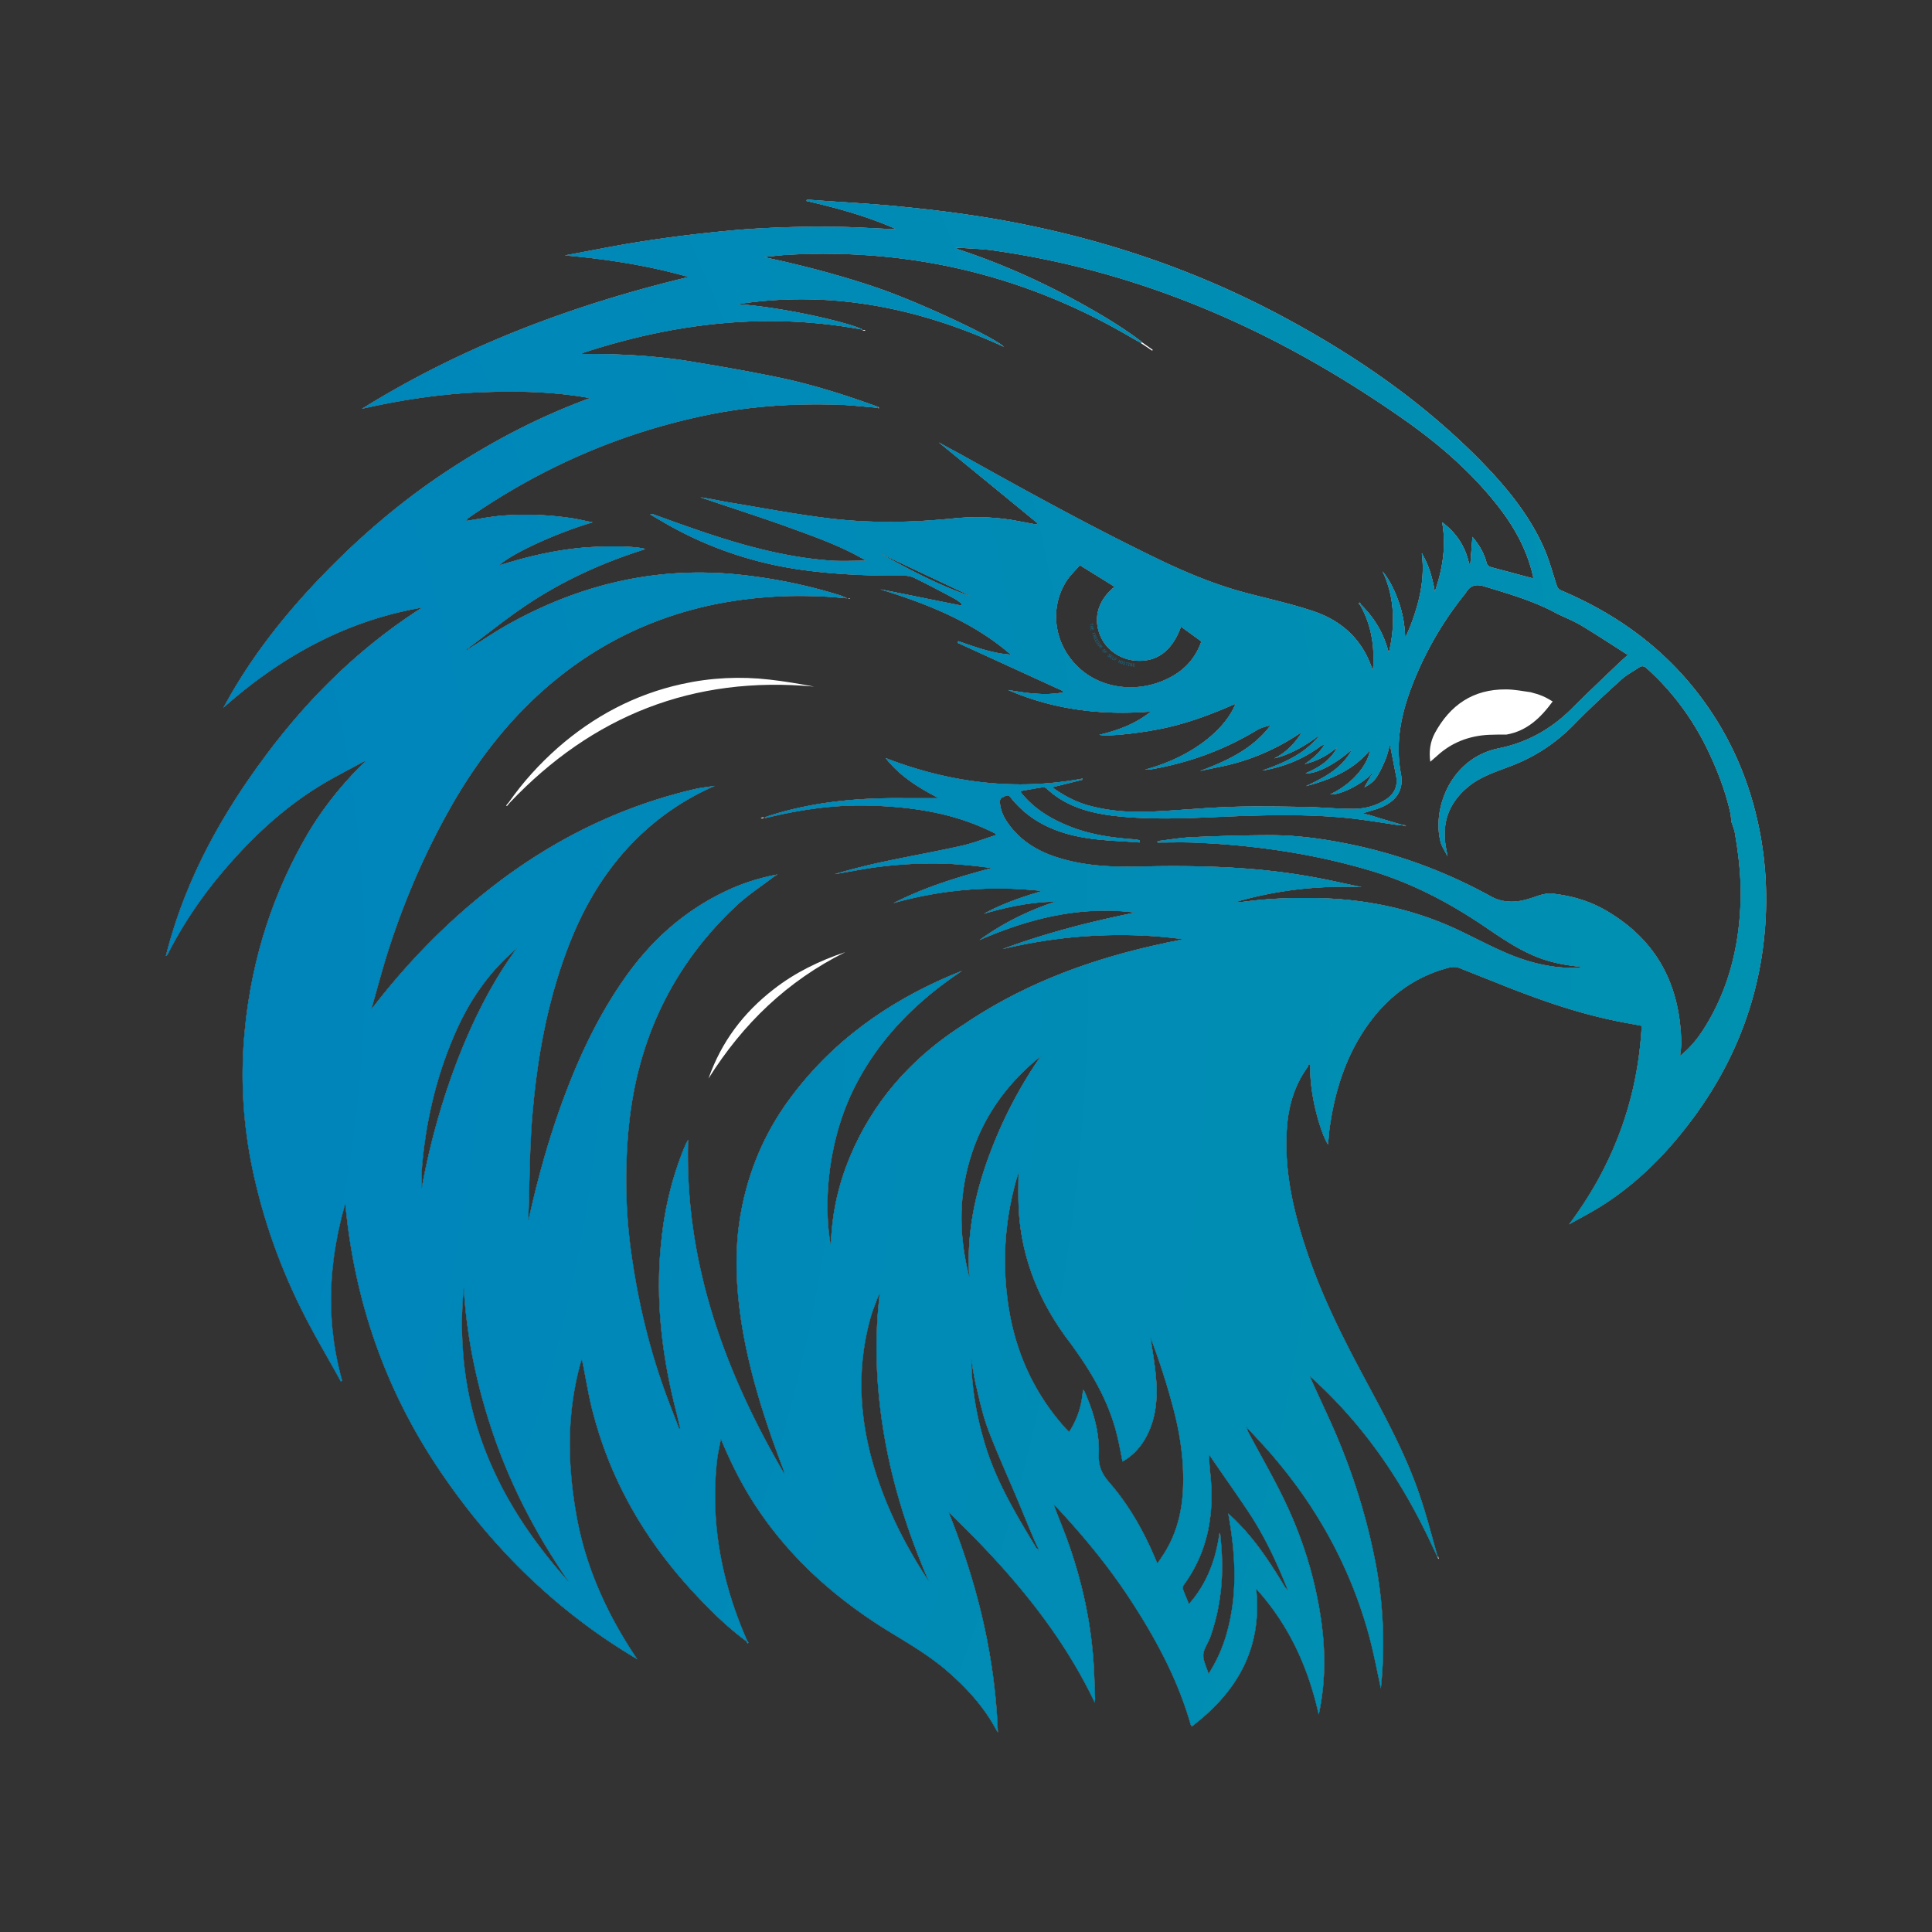 <svg xmlns="http://www.w3.org/2000/svg" xml:space="preserve" style="fill-rule:evenodd;clip-rule:evenodd;stroke-linejoin:round;stroke-miterlimit:2" viewBox="0 0 1920 1920"><rect x="0" y="0" width="1920" height="1920" fill="#333333" stroke="none"/><path d="M1749.46 829.738c-9.549-51.826-29.772-98.915-62.072-140.71-35.951-46.532-82.013-79.411-135.94-102.259-2.528-1.114-3.651-2.786-4.494-5.294-4.213-12.817-7.583-25.913-13.2-38.173-15.167-33.714-38.76-61.578-64.6-87.769-58.982-59.35-127.233-105.603-201.382-144.612-87.631-45.974-180.318-76.067-277.498-93.064-30.615-5.294-61.51-9.195-92.406-12.259-32.019-3.344-64.038-4.737-96.057-7.245 0 .557-.28.836-.28 1.393 30.895 6.966 61.51 15.604 89.596 28.142-21.345-.836-43.534-2.507-66.003-2.507-22.189-.279-44.378.278-66.566 1.393-22.189 1.114-44.377 3.343-66.566 5.851a1330.83 1330.83 0 0 0-65.723 9.195c-21.627 3.622-43.254 8.08-64.881 11.981 41.569 3.622 82.576 10.031 123.021 21.455-114.875 27.585-224.133 68.544-324.684 130.958 37.075-8.359 74.43-14.21 112.347-16.161 37.918-1.671 75.554-1.393 114.314 5.573-51.961 18.947-99.708 44.303-144.647 74.117-45.22 30.092-86.227 65.479-123.582 104.488-37.356 39.009-70.498 81.361-96.057 129.007 57.016-50.432 121.335-86.376 197.45-99.472-62.914 40.123-114.594 91.392-158.409 151.02-43.816 59.349-78.363 123.435-96.338 195.322a6.54 6.54 0 0 0 1.966-1.95c13.762-27.027 30.334-52.105 49.433-75.51 28.929-35.108 61.229-66.593 100.27-90.835 14.324-8.916 29.491-16.439 44.096-24.519l1.685-.836.843.836-1.686.835c-22.469 22.291-41.849 46.532-57.578 73.839-34.827 60.742-54.769 126.221-60.948 195.879-3.932 43.467-1.404 86.656 7.022 129.287 10.392 51.547 27.806 101.144 51.68 148.233 11.515 22.848 24.716 44.86 37.074 67.43.562-.279.843-.279 1.404-.557-16.571-59.071-13.762-117.863 3.09-176.097 8.707 94.178 38.198 181.112 90.439 260.244 52.242 78.854 117.684 144.054 199.698 192.536-29.491-43.745-51.118-90.834-60.387-142.939-9.269-52.105-9.83-103.652 5.056-154.921.561 1.115.842 2.508 1.123 3.623 3.651 18.111 6.46 36.501 11.516 54.055 18.256 66.872 52.803 124.828 99.989 175.261 15.728 16.996 32.3 33.157 51.118 47.089.281.836.842 1.393 1.123 2.229.281-.279.843-.557 1.124-.836-.562-.557-.843-1.393-1.405-1.95-24.997-56.842-36.793-116.191-30.053-178.326.843-7.524 2.528-14.768 3.933-22.013 8.987 21.455 18.818 41.517 30.895 60.743 34.266 54.333 80.609 96.129 135.098 129.843 19.099 11.703 38.759 23.127 56.173 37.616 20.223 17.275 38.198 36.222 50.837 59.628.562.836 1.124 1.95 2.247 3.622-2.808-76.624-20.784-148.791-48.871-218.728 57.859 55.727 110.1 115.633 145.209 189.193 0-1.672.281-2.787.281-3.622-.562-15.325-.843-30.372-2.247-45.697-3.371-37.615-11.797-74.116-24.436-109.781-4.213-11.982-9.268-23.963-13.762-35.944-.281-.558-.281-.836-.562-1.393.281.278.843.557 1.124.835 1.123 1.115 2.527 2.23 3.651 3.623 26.121 28.142 50.556 57.956 71.621 90.277 25.278 38.73 46.905 79.132 59.544 123.435.281.557.562.836 1.124 1.951 45.5-34.551 70.217-78.018 64.038-136.81 32.58 35.944 51.679 78.018 62.071 124.828.281-1.114.562-1.671.562-2.229 7.022-33.993 6.179-67.986.281-101.98-6.179-36.501-17.414-71.609-33.142-105.045-11.516-24.52-25.278-47.925-37.918-71.888-.561-1.393-.842-2.786-1.404-4.458 9.55 10.588 19.38 20.619 28.368 31.486 44.377 52.383 76.115 111.732 93.81 177.769 4.494 17.275 7.864 34.829 11.234 50.432 4.213-39.844 2.809-81.082-4.774-122.32-8.988-47.647-23.593-93.9-43.254-138.203-7.303-16.439-15.167-32.879-22.75-49.875.842.557 1.404 1.114 1.966 1.672 44.658 40.402 79.485 87.769 107.01 140.989 6.46 12.259 12.078 24.519 17.976 37.058l.281-.279c-5.337-18.668-10.111-37.615-16.29-56.284-13.201-40.68-33.424-78.296-53.646-115.912-21.908-40.68-42.973-81.918-58.14-125.664-14.886-42.91-25.559-86.655-21.346-132.63 1.966-20.34 8.145-39.287 20.223-56.005.561-.836.842-1.951 1.123-3.065l1.404 1.393c-.561 32.321 11.235 68.823 17.695 78.575.562-5.016.843-10.031 1.404-14.768 4.213-30.928 12.359-60.464 27.806-87.77 20.785-36.222 49.714-62.414 91.282-73.281 3.652-.835 7.022-.835 10.393.558 16.009 6.408 32.299 12.817 48.309 19.226 34.266 13.374 68.813 25.355 105.045 32.878 8.987 1.951 17.975 3.344 27.525 5.294-3.933 73.281-28.368 138.76-72.183 197.274 12.077-6.688 24.435-13.096 35.951-20.619 34.827-22.848 63.195-52.105 87.63-85.263 39.884-54.055 64.038-114.518 70.498-181.39 3.371-33.715 1.966-66.873-3.932-99.752ZM418.99 1181.375v-11.981c0-3.901.281-7.802.562-11.703 3.932-43.188 13.482-84.983 30.334-125.107 13.762-33.436 32.861-62.971 60.386-87.212 1.124-1.115 2.528-2.229 3.652-3.344-51.68 69.659-82.295 168.017-94.934 239.347Zm41.85 98.079c3.089 52.662 14.324 103.931 32.019 153.528 17.694 49.318 42.13 95.293 72.183 138.76-82.014-91.114-114.033-185.849-104.202-292.288Zm406.977 175.819c-14.043-48.483-16.29-97.244-2.527-146.283 1.685-6.13 4.213-11.703 6.179-17.554.842-1.951 1.685-3.901 2.808-5.852-5.898 49.04-3.37 97.801 5.337 146.283 8.707 48.204 23.874 94.457 43.254 139.317-23.874-36.222-42.973-74.395-55.051-115.911Zm-21.346-309.842c-12.077 27.585-19.099 56.284-20.503 86.377 0 1.393-.281 2.786-.562 5.015-7.302-42.352-2.527-103.652 23.593-155.756 24.436-48.761 61.791-86.098 107.011-116.191-5.617 2.229-11.235 4.458-16.852 6.966-63.757 28.142-117.684 68.265-158.129 125.385-23.874 33.994-38.76 71.609-45.5 112.29-5.899 35.944-3.933 71.609 1.685 107.274 7.864 48.761 23.031 95.293 40.445 141.547.842 1.95 1.404 3.9 1.685 6.129-59.825-102.537-99.146-210.926-95.495-331.853-.562 1.115-1.124 2.229-1.685 3.065-.562 1.114-.843 1.95-1.405 3.065-12.358 29.535-19.941 60.464-23.312 92.228-6.46 57.12-.281 113.404 13.763 168.852 1.685 6.409 3.089 13.096 4.775 19.505-.281 0-.843.278-1.124.278-4.494-11.702-9.269-23.684-13.482-35.386-15.728-43.189-26.401-87.491-33.142-132.909-6.46-42.631-7.583-85.541-3.651-128.45 7.864-86.098 41.849-160.494 105.044-220.679 11.797-11.424 25.84-20.619 39.041-30.649.843-.558 1.685-1.115 3.932-2.508-17.414 3.343-32.581 8.08-47.467 14.768-43.534 19.783-77.519 49.875-104.763 88.884-28.93 41.238-49.152 86.655-65.723 134.023-12.078 34.829-21.627 70.216-29.492 106.16v-5.294c1.124-29.536 1.124-59.071 3.09-88.606 4.494-62.136 14.886-123.156 37.917-181.67 16.852-42.909 41.007-81.361 75.554-112.289 20.503-18.39 43.253-32.879 68.531-44.025-6.459 1.115-12.919 1.672-19.099 3.065-73.587 16.997-139.872 49.597-199.416 95.293-46.062 35.387-86.226 76.346-121.616 122.321-.281.278-.842.557-1.123.836.281-.558.281-.836.562-1.393 4.774-16.718 9.268-33.437 14.324-50.155 16.852-54.055 39.04-105.602 67.408-154.642 27.525-47.089 61.229-89.163 104.202-123.435 46.063-36.779 98.585-61.021 156.725-72.723 35.67-6.966 71.34-9.195 107.572-7.245 7.303.279 14.605 1.115 21.908 1.672-2.247-1.114-4.775-2.229-7.303-3.065-32.3-10.031-65.161-16.718-98.865-20.34-80.89-8.638-156.163 8.637-226.942 47.368-14.605 7.801-28.087 17.275-42.411 25.913-.562.557-1.404 1.114-1.966 1.671l-.562-.557c.562-.557 1.405-1.114 1.966-1.672 17.695-13.095 34.828-27.027 53.084-39.566 36.794-25.355 76.958-44.024 119.65-57.677.843-.279 1.685-.557 2.809-1.115-13.201-3.622-51.118-3.065-73.587 0-24.436 3.065-48.029 8.917-71.622 16.44 12.358-11.981 57.859-32.6 92.968-42.91-5.899-1.114-11.797-2.508-17.695-3.622-24.717-3.901-49.714-5.016-74.711-2.786-11.235 1.114-22.189 3.343-33.143 5.015.562-.836 1.124-2.229 1.967-2.786 73.025-50.712 153.073-85.541 240.423-103.095 43.253-8.638 87.069-11.145 131.165-9.474 11.235.558 22.75 1.951 33.985 2.787.562 0 1.404-.279 2.247-.558-32.3-11.702-65.161-22.29-98.585-29.256-30.614-6.409-61.51-11.703-92.124-16.718-34.266-5.294-68.532-6.966-103.079-6.687-.281 0-.562-.279-1.966-.558 91.844-30.371 184.53-41.516 280.025-23.684-12.92-6.966-80.047-22.569-124.705-25.355 92.686-14.211 180.317 3.343 264.858 42.352-8.145-8.359-72.744-39.009-115.436-54.891-33.985-12.538-82.575-25.913-123.582-34.272 9.549-.836 19.099-2.229 28.648-2.508 120.212-5.851 232.559 21.177 336.199 81.919 3.371 1.95 6.741 3.901 10.392 5.851.281-.278.843-.557 1.124-.836-21.065-15.882-43.815-29.256-66.847-41.795-37.074-20.062-75.553-37.058-115.436-50.154-.843-.279-1.966-.836-2.809-1.951 11.516.836 23.312 1.115 34.828 2.508 152.792 21.176 289.013 82.476 413.999 170.803 32.862 23.405 63.195 49.876 88.473 81.64 16.853 21.176 30.053 44.303 36.232 71.052.281.836.281 1.671.281 2.229 0 .278-.281.557-.281.557-13.481-3.622-26.963-7.244-40.725-10.867-2.809-.836-4.494-1.672-5.337-4.737-2.528-9.752-7.583-18.111-14.043-25.634-.562 8.638-1.405 17.554-1.966 26.192-.562 0-.843.278-1.405.278-3.651-16.718-12.358-30.371-26.682-40.959 4.213 23.684.562 45.975-7.303 69.101-2.247-13.374-5.617-25.355-11.796-36.222-.281-.557-.281-1.115-.562-1.672h-.562c0 .836.281 1.393.281 2.229 2.528 23.127-2.528 44.86-10.392 66.315-1.966 5.294-4.213 10.31-6.46 15.325-.281-12.26-2.247-23.962-6.179-35.386-3.932-11.146-8.707-21.734-16.29-30.929 11.234 23.405 13.481 51.548 6.179 81.083-4.775-19.226-14.044-34.551-27.244-47.647l-.562-.557c-.281-.557-.562-1.393-.843-1.95-.281.278-.842.557-1.123 1.114.281.557.842.836 1.123 1.393.281.279.562.836.843 1.115 10.673 19.504 14.043 40.68 12.077 63.807-.842-1.672-1.123-2.508-1.404-3.344-10.111-28.42-30.615-46.531-58.702-55.726-20.222-6.688-41.006-11.424-61.51-16.718-30.053-7.524-58.42-18.948-86.226-32.043-68.532-32.879-135.379-69.659-201.663-106.717-7.303-3.901-14.606-7.802-21.908-11.982 32.861 26.749 65.442 53.498 98.023 80.247-.281.557-.562.836-.843 1.393-7.583-1.393-14.886-2.786-22.469-4.179-19.661-3.344-39.884-3.901-59.544-1.951-41.569 4.18-82.856 5.016-124.144 0-32.3-3.901-64.319-10.031-96.338-15.325-10.673-1.671-21.065-4.179-31.457-5.572 27.806 9.473 55.612 18.39 83.137 28.142 27.244 10.031 55.05 19.226 81.452 34.829-12.078 0-23.031.557-33.704 0-61.791-4.179-119.088-24.798-176.666-45.696-1.405-.557-2.528-.836-4.213-.279 4.213 2.508 8.145 4.737 12.358 7.245 42.411 24.798 88.192 40.68 137.063 47.646 33.705 4.737 67.69 6.13 101.955 5.852 3.371 0 7.303.557 10.393 1.95 13.762 6.687 27.525 13.932 41.006 21.176 2.528 1.393 4.775 3.344 7.022 5.016-.281.557-.281 1.114-.562 1.672-26.963-5.295-53.646-10.867-80.609-16.161 46.905 14.489 92.125 32.321 129.761 64.922-18.256-1.115-35.108-7.524-52.241-13.375-.281.557-.562 1.115-.562 1.672 34.828 15.882 69.936 32.043 104.764 47.925-.281.557-.281 1.115-.562 1.393-18.256 3.344-36.232.557-54.208-2.508 44.939 19.505 92.125 25.356 141.839 21.455-15.448 12.539-32.862 18.669-51.118 23.127 9.549 1.95 46.343-2.229 69.374-7.802 22.751-5.294 44.377-13.653 66.004-23.126-10.673 26.748-44.939 53.497-89.878 65.479 1.967 0 3.933 0 5.899-.279 37.355-6.409 72.464-19.226 104.763-38.73 4.214-2.508 8.988-3.901 14.044-5.016-17.976 23.684-43.254 35.387-70.217 45.418 8.707-1.951 17.695-3.622 26.401-5.573 26.121-6.13 50.276-16.718 72.745-31.764.281-.279.562-.557.843-.557v1.393c-6.741 10.031-14.886 18.39-26.121 23.962 14.886-3.622 28.087-11.145 40.445-19.783 1.124-.836 1.966-1.672 3.09-2.507l.561.557c-.842.836-1.685 1.95-2.527 2.786-11.516 12.817-27.806 22.291-53.365 30.929 1.685-.279 3.37-.279 5.055-.836 19.38-3.901 36.794-11.424 52.523-23.127.842-.557 1.685-.836 2.527-1.393.281-.279.843-.557 1.124-.557 0 .557 0 .835-.281 1.393-4.775 7.523-11.516 13.096-18.818 18.111 12.077-2.786 22.75-8.638 32.3-16.718-6.741 13.096-18.257 20.34-31.457 25.913 10.953.836 29.772-9.195 46.062-23.684-9.83 18.947-27.525 27.863-45.782 36.501 24.155-6.409 46.905-15.603 63.477-35.665-1.405 13.096-16.291 33.157-39.322 43.745 8.707 1.115 28.087-8.08 39.883-18.947l.843-1.671.843.835c-.281.558-.562 1.115-1.124 1.394-1.966 3.622-4.213 7.244-6.46 11.424 5.617-2.787 10.111-6.409 12.92-11.424 3.09-5.016 5.617-10.589 7.864-15.883 2.247-5.572 3.371-11.145 4.494-15.324 1.966 9.473 3.932 20.34 6.179 31.207 1.966 10.309-1.685 18.111-10.392 23.684-9.83 6.408-21.065 9.194-32.3 9.194-16.571 0-32.861-1.671-49.432-1.95-23.874-.279-47.748-.836-71.622 0-26.963.836-53.646 3.622-80.609 4.737-20.503.836-41.007-.557-61.229-6.13-13.201-3.622-24.997-10.031-36.232-18.111 10.392-2.508 20.222-5.016 30.334-7.524v-1.114c-67.128 12.538-132.289 4.179-195.765-20.34 14.324 18.389 33.423 29.814 52.803 39.844h-33.985c-46.624-.557-92.687 3.623-137.345 18.39l-1.685.836c.281.279.281.557.562.557 32.861-8.08 66.004-13.095 99.989-12.538 38.76.836 76.958 5.573 112.909 20.619 5.336 2.229 10.673 4.737 15.728 7.244 0 .558 0 1.115.281 1.672-11.515 3.622-22.75 8.08-34.266 10.588-24.997 5.573-49.994 10.031-74.991 15.325-17.133 3.622-33.985 7.802-50.837 12.817 17.132-2.786 33.985-6.408 51.118-8.08a423.22 423.22 0 0 1 53.084-2.508c17.413.279 34.827 2.229 52.241 4.458-33.704 8.917-66.566 18.947-97.742 34.83 48.59-13.653 97.742-17.554 147.737-11.982-19.942 5.852-39.603 12.539-57.859 22.57 23.031-6.688 46.624-11.703 71.059-11.982-27.244 8.917-52.522 21.455-75.553 38.173 49.433-21.455 100.27-34.272 154.758-27.306-44.658 8.916-88.754 20.34-131.727 36.223 29.21-6.966 58.701-11.424 88.473-13.096 30.053-1.672 59.825-.836 91.002 3.343-4.213.836-7.303 1.672-10.392 2.229-3.09.558-6.18 1.115-9.269 1.951-70.779 15.046-137.906 39.566-198.012 80.247-49.995 31.764-88.193 73.559-111.786 127.614ZM1315.24 739.74h-.562l.562-.558v.558ZM1092.512 629.4c5.617 16.161 21.346 27.028 39.041 27.307 19.66.278 33.704-10.867 42.13-33.994 6.741 5.016 13.481 9.752 20.222 14.768-5.898 16.718-16.852 28.699-32.58 36.501-29.772 15.046-66.004 11.145-89.036-10.31-24.716-22.848-30.053-58.791-12.358-86.376 3.651-5.573 8.707-10.31 13.201-15.604 12.077 7.523 23.031 14.211 34.547 21.455-15.729 12.539-21.065 29.535-15.167 46.253Zm-126.11-36.222c-33.142-11.145-63.757-27.585-93.81-44.303 31.177 14.768 62.634 29.535 93.81 44.303Zm-1.404 555.597c12.639-40.124 36.513-72.724 69.374-99.194-22.469 32.322-40.164 67.151-53.365 104.209-13.201 37.337-20.503 75.51-17.694 115.355-10.393-40.124-10.954-80.526 1.685-120.37Zm12.92 283.092c-7.865-26.749-12.358-53.776-12.639-81.361 1.404 9.474 2.808 18.669 5.055 27.863 3.371 14.489 6.741 29.536 12.078 43.467 8.987 23.406 19.379 46.254 29.21 69.659 5.898 14.21 11.796 28.699 17.975 42.91l2.528 5.015c-.842-.279-1.966-.557-2.247-1.114-20.503-33.994-41.006-67.987-51.96-106.439Zm53.646 108.668c.28-.558.561-.836.561-1.394v1.672c-.281 0-.561-.278-.561-.278Zm118.526 13.095c-12.078-29.535-27.244-57.12-48.029-80.803-7.302-8.638-10.673-16.44-10.111-27.864.843-21.733-5.336-42.074-14.043-61.857-.281-.557-.562-.836-1.685-2.229-1.124 15.604-5.337 29.257-13.763 42.074-2.528-2.508-5.056-5.015-7.022-7.523-27.806-32.322-44.939-69.937-52.241-111.454-7.864-45.417-5.337-90.556 7.864-135.138.281-1.114.562-1.95 1.124-3.622 0 10.588-.281 20.619 0 30.65 1.404 50.99 19.38 96.129 49.713 136.531 20.784 27.863 38.76 57.398 47.467 91.113 2.528 9.474 4.213 19.226 6.179 28.978 11.516-6.408 19.661-16.161 25.278-27.863 8.145-16.997 9.55-35.387 8.145-53.777-1.123-15.046-3.932-29.814-5.617-41.795 8.707 22.848 17.133 48.761 23.874 75.231 6.179 24.799 9.549 49.876 8.426 75.51-1.124 24.52-7.303 47.647-21.627 68.266-1.124 1.95-2.528 3.622-3.932 5.572Zm92.125-48.761c15.447 23.684 27.244 49.319 37.636 75.51v1.115-1.115c-1.124-1.114-2.247-2.229-3.09-3.622-14.886-24.798-30.895-49.04-52.241-69.101-1.124-1.115-2.247-1.951-3.932-3.622 7.302 40.402 9.549 79.689-1.405 118.698-3.932 14.21-9.83 27.585-17.975 40.402-.281-.557-.562-.557-.562-.836-1.685-5.851-5.056-11.981-4.775-17.833.281-5.572 4.494-11.145 6.741-16.996 10.673-30.093 13.763-61.021 10.954-92.786-.281-3.065-.562-6.13-.843-9.473 0-.557-.28-1.115-.842-1.672-3.652 26.192-12.358 50.154-30.334 70.494-1.966-5.015-4.213-10.03-5.898-14.767-.281-1.115 0-3.065.842-4.18 23.312-32.043 30.053-67.986 26.683-106.438-.562-7.523-1.685-14.768-1.404-22.848 13.2 19.504 27.244 39.009 40.445 59.07Zm-16.291-607.422c.562 0 1.405-.279 1.966-.279v.557c-.561 0-1.404.279-1.966.279v-.557Zm11.797 521.046c.281 0 .842 0 1.123-.279-.281.279-.281.557-.562.836 0-.279-.28-.557-.561-.557Zm492.08-524.669c-1.123 45.418-11.515 88.606-35.951 127.615-6.46 10.309-13.762 19.504-24.154 27.863.281-4.736 1.123-8.359 1.123-12.26-.842-57.956-24.155-103.094-75.553-132.63-16.572-9.473-34.547-14.489-53.646-16.439-3.932-.279-8.426.836-12.358 1.95-8.707 3.065-17.414 6.13-26.964 6.13-7.583 0-14.324-1.671-20.784-5.294-44.096-24.241-91.001-41.795-140.434-51.826-25.84-5.294-51.961-8.916-78.081-8.916-26.121 0-52.242.836-78.362 1.951-11.516.557-22.751 2.507-34.266 3.9v1.394c11.234 0 22.469-.279 33.704 0 60.106 2.229 119.088 10.588 176.666 27.584 42.692 12.539 81.452 33.158 117.964 58.235 16.01 10.867 32.3 21.733 50.557 28.699 14.043 5.294 28.648 7.802 43.534 9.195-1.685.279-3.651.557-5.336.836-26.121.836-50.837-5.851-74.43-16.439-17.695-7.802-34.828-17.276-52.523-25.077-39.883-17.276-82.013-26.192-125.829-27.585-27.525-.836-54.769 0-82.013 3.901-1.123.278-2.247 0-3.651-.558 40.445-11.702 82.013-16.16 124.143-14.489-15.166-3.065-30.333-6.687-45.781-9.473-59.263-11.146-118.807-12.26-178.913-10.867-28.929.557-57.578-1.393-85.103-11.703-17.133-6.687-31.457-16.718-41.849-31.764-4.494-6.408-7.584-13.374-7.865-21.455 0-1.393 1.405-3.622 2.528-3.901 2.528-.557 4.775-3.9 7.864-.278 19.661 25.077 46.905 36.501 77.52 40.959 16.852 2.508 33.985 2.786 50.837 4.18 0-.836.281-1.394.281-2.23-1.404-.278-3.09-.557-4.494-.835-24.155-1.672-47.747-5.016-70.217-15.047-16.852-7.244-31.738-16.996-43.254-31.485-.28-.279-.561-.836-.842-1.394 7.583-1.393 14.886-2.786 22.469-3.9 1.405-.279 3.09.557 4.213 1.671 17.976 16.718 40.445 23.406 64.319 26.471 36.794 4.458 73.587 2.786 110.662 1.114 40.726-1.672 81.452-2.786 121.897 1.115 16.852 1.672 33.423 4.458 50.275 6.966 1.966.278 4.213.278 6.179.557 1.124.279 1.966.557 3.09.836 0-.279 0-.557.281-.836-.843 0-1.966-.279-2.809-.279-10.673-3.065-21.065-6.13-31.738-9.473-2.809-.836-5.898-1.393-8.426-2.229 5.617-1.951 11.515-3.344 17.414-5.573 15.728-6.409 23.593-17.275 20.503-33.715-7.022-37.337 3.37-71.33 18.256-104.766 12.078-26.749 27.245-51.548 45.782-74.396.281-.278.281-.557.562-.836 4.494-7.523 10.111-8.916 18.818-6.13 21.065 6.409 42.13 12.539 62.072 22.013 3.089 1.393 6.179 3.065 9.268 4.736 8.426 4.18 17.133 7.523 24.998 12.26 15.166 9.195 30.052 18.947 45.781 28.978-4.494 4.18-8.145 7.245-11.516 10.588-14.605 13.932-29.21 27.864-43.534 42.074-20.503 20.619-44.377 34.272-73.026 40.123-48.59 9.753-66.846 61.021-57.859 93.622 1.405 4.736 4.494 9.195 6.741 13.653-1.123-6.688-2.808-13.653-2.808-20.341-.562-21.176 8.987-37.615 25.559-50.432 11.796-8.917 25.839-13.375 39.602-18.669 24.435-9.195 45.22-22.848 63.476-41.516 15.167-15.604 30.896-30.093 46.905-44.582 5.056-4.737 11.797-8.08 17.414-11.981 2.809-1.951 5.056-1.672 7.583.557 26.964 24.241 47.748 52.941 62.915 85.819 8.707 18.669 16.009 38.173 20.503 58.514.562 2.786.562 5.851 1.124 8.916 1.123 3.065 2.247 6.13 3.089 9.473 3.932 22.57 6.46 44.861 5.898 67.151Z" style="fill:#fff;fill-rule:nonzero"/><clipPath id="a"><path d="M1749.46 829.738c-9.549-51.826-29.772-98.915-62.072-140.71-35.951-46.532-82.013-79.411-135.94-102.259-2.528-1.114-3.651-2.786-4.494-5.294-4.213-12.817-7.583-25.913-13.2-38.173-15.167-33.714-38.76-61.578-64.6-87.769-58.982-59.35-127.233-105.603-201.382-144.612-87.631-45.974-180.318-76.067-277.498-93.064-30.615-5.294-61.51-9.195-92.406-12.259-32.019-3.344-64.038-4.737-96.057-7.245 0 .557-.28.836-.28 1.393 30.895 6.966 61.51 15.604 89.596 28.142-21.345-.836-43.534-2.507-66.003-2.507-22.189-.279-44.378.278-66.566 1.393-22.189 1.114-44.377 3.343-66.566 5.851a1330.83 1330.83 0 0 0-65.723 9.195c-21.627 3.622-43.254 8.08-64.881 11.981 41.569 3.622 82.576 10.031 123.021 21.455-114.875 27.585-224.133 68.544-324.684 130.958 37.075-8.359 74.43-14.21 112.347-16.161 37.918-1.671 75.554-1.393 114.314 5.573-51.961 18.947-99.708 44.303-144.647 74.117-45.22 30.092-86.227 65.479-123.582 104.488-37.356 39.009-70.498 81.361-96.057 129.007 57.016-50.432 121.335-86.376 197.45-99.472-62.914 40.123-114.594 91.392-158.409 151.02-43.816 59.349-78.363 123.435-96.338 195.322a6.54 6.54 0 0 0 1.966-1.95c13.762-27.027 30.334-52.105 49.433-75.51 28.929-35.108 61.229-66.593 100.27-90.835 14.324-8.916 29.491-16.439 44.096-24.519l1.685-.836.843.836-1.686.835c-22.469 22.291-41.849 46.532-57.578 73.839-34.827 60.742-54.769 126.221-60.948 195.879-3.932 43.467-1.404 86.656 7.022 129.287 10.392 51.547 27.806 101.144 51.68 148.233 11.515 22.848 24.716 44.86 37.074 67.43.562-.279.843-.279 1.404-.557-16.571-59.071-13.762-117.863 3.09-176.097 8.707 94.178 38.198 181.112 90.439 260.244 52.242 78.854 117.684 144.054 199.698 192.536-29.491-43.745-51.118-90.834-60.387-142.939-9.269-52.105-9.83-103.652 5.056-154.921.561 1.115.842 2.508 1.123 3.623 3.651 18.111 6.46 36.501 11.516 54.055 18.256 66.872 52.803 124.828 99.989 175.261 15.728 16.996 32.3 33.157 51.118 47.089.281.836.842 1.393 1.123 2.229.281-.279.843-.557 1.124-.836-.562-.557-.843-1.393-1.405-1.95-24.997-56.842-36.793-116.191-30.053-178.326.843-7.524 2.528-14.768 3.933-22.013 8.987 21.455 18.818 41.517 30.895 60.743 34.266 54.333 80.609 96.129 135.098 129.843 19.099 11.703 38.759 23.127 56.173 37.616 20.223 17.275 38.198 36.222 50.837 59.628.562.836 1.124 1.95 2.247 3.622-2.808-76.624-20.784-148.791-48.871-218.728 57.859 55.727 110.1 115.633 145.209 189.193 0-1.672.281-2.787.281-3.622-.562-15.325-.843-30.372-2.247-45.697-3.371-37.615-11.797-74.116-24.436-109.781-4.213-11.982-9.268-23.963-13.762-35.944-.281-.558-.281-.836-.562-1.393.281.278.843.557 1.124.835 1.123 1.115 2.527 2.23 3.651 3.623 26.121 28.142 50.556 57.956 71.621 90.277 25.278 38.73 46.905 79.132 59.544 123.435.281.557.562.836 1.124 1.951 45.5-34.551 70.217-78.018 64.038-136.81 32.58 35.944 51.679 78.018 62.071 124.828.281-1.114.562-1.671.562-2.229 7.022-33.993 6.179-67.986.281-101.98-6.179-36.501-17.414-71.609-33.142-105.045-11.516-24.52-25.278-47.925-37.918-71.888-.561-1.393-.842-2.786-1.404-4.458 9.55 10.588 19.38 20.619 28.368 31.486 44.377 52.383 76.115 111.732 93.81 177.769 4.494 17.275 7.864 34.829 11.234 50.432 4.213-39.844 2.809-81.082-4.774-122.32-8.988-47.647-23.593-93.9-43.254-138.203-7.303-16.439-15.167-32.879-22.75-49.875.842.557 1.404 1.114 1.966 1.672 44.658 40.402 79.485 87.769 107.01 140.989 6.46 12.259 12.078 24.519 17.976 37.058l.281-.279c-5.337-18.668-10.111-37.615-16.29-56.284-13.201-40.68-33.424-78.296-53.646-115.912-21.908-40.68-42.973-81.918-58.14-125.664-14.886-42.91-25.559-86.655-21.346-132.63 1.966-20.34 8.145-39.287 20.223-56.005.561-.836.842-1.951 1.123-3.065l1.404 1.393c-.561 32.321 11.235 68.823 17.695 78.575.562-5.016.843-10.031 1.404-14.768 4.213-30.928 12.359-60.464 27.806-87.77 20.785-36.222 49.714-62.414 91.282-73.281 3.652-.835 7.022-.835 10.393.558 16.009 6.408 32.299 12.817 48.309 19.226 34.266 13.374 68.813 25.355 105.045 32.878 8.987 1.951 17.975 3.344 27.525 5.294-3.933 73.281-28.368 138.76-72.183 197.274 12.077-6.688 24.435-13.096 35.951-20.619 34.827-22.848 63.195-52.105 87.63-85.263 39.884-54.055 64.038-114.518 70.498-181.39 3.371-33.715 1.966-66.873-3.932-99.752ZM418.99 1181.375v-11.981c0-3.901.281-7.802.562-11.703 3.932-43.188 13.482-84.983 30.334-125.107 13.762-33.436 32.861-62.971 60.386-87.212 1.124-1.115 2.528-2.229 3.652-3.344-51.68 69.659-82.295 168.017-94.934 239.347Zm41.85 98.079c3.089 52.662 14.324 103.931 32.019 153.528 17.694 49.318 42.13 95.293 72.183 138.76-82.014-91.114-114.033-185.849-104.202-292.288Zm406.977 175.819c-14.043-48.483-16.29-97.244-2.527-146.283 1.685-6.13 4.213-11.703 6.179-17.554.842-1.951 1.685-3.901 2.808-5.852-5.898 49.04-3.37 97.801 5.337 146.283 8.707 48.204 23.874 94.457 43.254 139.317-23.874-36.222-42.973-74.395-55.051-115.911Zm-21.346-309.842c-12.077 27.585-19.099 56.284-20.503 86.377 0 1.393-.281 2.786-.562 5.015-7.302-42.352-2.527-103.652 23.593-155.756 24.436-48.761 61.791-86.098 107.011-116.191-5.617 2.229-11.235 4.458-16.852 6.966-63.757 28.142-117.684 68.265-158.129 125.385-23.874 33.994-38.76 71.609-45.5 112.29-5.899 35.944-3.933 71.609 1.685 107.274 7.864 48.761 23.031 95.293 40.445 141.547.842 1.95 1.404 3.9 1.685 6.129-59.825-102.537-99.146-210.926-95.495-331.853-.562 1.115-1.124 2.229-1.685 3.065-.562 1.114-.843 1.95-1.405 3.065-12.358 29.535-19.941 60.464-23.312 92.228-6.46 57.12-.281 113.404 13.763 168.852 1.685 6.409 3.089 13.096 4.775 19.505-.281 0-.843.278-1.124.278-4.494-11.702-9.269-23.684-13.482-35.386-15.728-43.189-26.401-87.491-33.142-132.909-6.46-42.631-7.583-85.541-3.651-128.45 7.864-86.098 41.849-160.494 105.044-220.679 11.797-11.424 25.84-20.619 39.041-30.649.843-.558 1.685-1.115 3.932-2.508-17.414 3.343-32.581 8.08-47.467 14.768-43.534 19.783-77.519 49.875-104.763 88.884-28.93 41.238-49.152 86.655-65.723 134.023-12.078 34.829-21.627 70.216-29.492 106.16v-5.294c1.124-29.536 1.124-59.071 3.09-88.606 4.494-62.136 14.886-123.156 37.917-181.67 16.852-42.909 41.007-81.361 75.554-112.289 20.503-18.39 43.253-32.879 68.531-44.025-6.459 1.115-12.919 1.672-19.099 3.065-73.587 16.997-139.872 49.597-199.416 95.293-46.062 35.387-86.226 76.346-121.616 122.321-.281.278-.842.557-1.123.836.281-.558.281-.836.562-1.393 4.774-16.718 9.268-33.437 14.324-50.155 16.852-54.055 39.04-105.602 67.408-154.642 27.525-47.089 61.229-89.163 104.202-123.435 46.063-36.779 98.585-61.021 156.725-72.723 35.67-6.966 71.34-9.195 107.572-7.245 7.303.279 14.605 1.115 21.908 1.672-2.247-1.114-4.775-2.229-7.303-3.065-32.3-10.031-65.161-16.718-98.865-20.34-80.89-8.638-156.163 8.637-226.942 47.368-14.605 7.801-28.087 17.275-42.411 25.913-.562.557-1.404 1.114-1.966 1.671l-.562-.557c.562-.557 1.405-1.114 1.966-1.672 17.695-13.095 34.828-27.027 53.084-39.566 36.794-25.355 76.958-44.024 119.65-57.677.843-.279 1.685-.557 2.809-1.115-13.201-3.622-51.118-3.065-73.587 0-24.436 3.065-48.029 8.917-71.622 16.44 12.358-11.981 57.859-32.6 92.968-42.91-5.899-1.114-11.797-2.508-17.695-3.622-24.717-3.901-49.714-5.016-74.711-2.786-11.235 1.114-22.189 3.343-33.143 5.015.562-.836 1.124-2.229 1.967-2.786 73.025-50.712 153.073-85.541 240.423-103.095 43.253-8.638 87.069-11.145 131.165-9.474 11.235.558 22.75 1.951 33.985 2.787.562 0 1.404-.279 2.247-.558-32.3-11.702-65.161-22.29-98.585-29.256-30.614-6.409-61.51-11.703-92.124-16.718-34.266-5.294-68.532-6.966-103.079-6.687-.281 0-.562-.279-1.966-.558 91.844-30.371 184.53-41.516 280.025-23.684-12.92-6.966-80.047-22.569-124.705-25.355 92.686-14.211 180.317 3.343 264.858 42.352-8.145-8.359-72.744-39.009-115.436-54.891-33.985-12.538-82.575-25.913-123.582-34.272 9.549-.836 19.099-2.229 28.648-2.508 120.212-5.851 232.559 21.177 336.199 81.919 3.371 1.95 6.741 3.901 10.392 5.851.281-.278.843-.557 1.124-.836-21.065-15.882-43.815-29.256-66.847-41.795-37.074-20.062-75.553-37.058-115.436-50.154-.843-.279-1.966-.836-2.809-1.951 11.516.836 23.312 1.115 34.828 2.508 152.792 21.176 289.013 82.476 413.999 170.803 32.862 23.405 63.195 49.876 88.473 81.64 16.853 21.176 30.053 44.303 36.232 71.052.281.836.281 1.671.281 2.229 0 .278-.281.557-.281.557-13.481-3.622-26.963-7.244-40.725-10.867-2.809-.836-4.494-1.672-5.337-4.737-2.528-9.752-7.583-18.111-14.043-25.634-.562 8.638-1.405 17.554-1.966 26.192-.562 0-.843.278-1.405.278-3.651-16.718-12.358-30.371-26.682-40.959 4.213 23.684.562 45.975-7.303 69.101-2.247-13.374-5.617-25.355-11.796-36.222-.281-.557-.281-1.115-.562-1.672h-.562c0 .836.281 1.393.281 2.229 2.528 23.127-2.528 44.86-10.392 66.315-1.966 5.294-4.213 10.31-6.46 15.325-.281-12.26-2.247-23.962-6.179-35.386-3.932-11.146-8.707-21.734-16.29-30.929 11.234 23.405 13.481 51.548 6.179 81.083-4.775-19.226-14.044-34.551-27.244-47.647l-.562-.557c-.281-.557-.562-1.393-.843-1.95-.281.278-.842.557-1.123 1.114.281.557.842.836 1.123 1.393.281.279.562.836.843 1.115 10.673 19.504 14.043 40.68 12.077 63.807-.842-1.672-1.123-2.508-1.404-3.344-10.111-28.42-30.615-46.531-58.702-55.726-20.222-6.688-41.006-11.424-61.51-16.718-30.053-7.524-58.42-18.948-86.226-32.043-68.532-32.879-135.379-69.659-201.663-106.717-7.303-3.901-14.606-7.802-21.908-11.982 32.861 26.749 65.442 53.498 98.023 80.247-.281.557-.562.836-.843 1.393-7.583-1.393-14.886-2.786-22.469-4.179-19.661-3.344-39.884-3.901-59.544-1.951-41.569 4.18-82.856 5.016-124.144 0-32.3-3.901-64.319-10.031-96.338-15.325-10.673-1.671-21.065-4.179-31.457-5.572 27.806 9.473 55.612 18.39 83.137 28.142 27.244 10.031 55.05 19.226 81.452 34.829-12.078 0-23.031.557-33.704 0-61.791-4.179-119.088-24.798-176.666-45.696-1.405-.557-2.528-.836-4.213-.279 4.213 2.508 8.145 4.737 12.358 7.245 42.411 24.798 88.192 40.68 137.063 47.646 33.705 4.737 67.69 6.13 101.955 5.852 3.371 0 7.303.557 10.393 1.95 13.762 6.687 27.525 13.932 41.006 21.176 2.528 1.393 4.775 3.344 7.022 5.016-.281.557-.281 1.114-.562 1.672-26.963-5.295-53.646-10.867-80.609-16.161 46.905 14.489 92.125 32.321 129.761 64.922-18.256-1.115-35.108-7.524-52.241-13.375-.281.557-.562 1.115-.562 1.672 34.828 15.882 69.936 32.043 104.764 47.925-.281.557-.281 1.115-.562 1.393-18.256 3.344-36.232.557-54.208-2.508 44.939 19.505 92.125 25.356 141.839 21.455-15.448 12.539-32.862 18.669-51.118 23.127 9.549 1.95 46.343-2.229 69.374-7.802 22.751-5.294 44.377-13.653 66.004-23.126-10.673 26.748-44.939 53.497-89.878 65.479 1.967 0 3.933 0 5.899-.279 37.355-6.409 72.464-19.226 104.763-38.73 4.214-2.508 8.988-3.901 14.044-5.016-17.976 23.684-43.254 35.387-70.217 45.418 8.707-1.951 17.695-3.622 26.401-5.573 26.121-6.13 50.276-16.718 72.745-31.764.281-.279.562-.557.843-.557v1.393c-6.741 10.031-14.886 18.39-26.121 23.962 14.886-3.622 28.087-11.145 40.445-19.783 1.124-.836 1.966-1.672 3.09-2.507l.561.557c-.842.836-1.685 1.95-2.527 2.786-11.516 12.817-27.806 22.291-53.365 30.929 1.685-.279 3.37-.279 5.055-.836 19.38-3.901 36.794-11.424 52.523-23.127.842-.557 1.685-.836 2.527-1.393.281-.279.843-.557 1.124-.557 0 .557 0 .835-.281 1.393-4.775 7.523-11.516 13.096-18.818 18.111 12.077-2.786 22.75-8.638 32.3-16.718-6.741 13.096-18.257 20.34-31.457 25.913 10.953.836 29.772-9.195 46.062-23.684-9.83 18.947-27.525 27.863-45.782 36.501 24.155-6.409 46.905-15.603 63.477-35.665-1.405 13.096-16.291 33.157-39.322 43.745 8.707 1.115 28.087-8.08 39.883-18.947l.843-1.671.843.835c-.281.558-.562 1.115-1.124 1.394-1.966 3.622-4.213 7.244-6.46 11.424 5.617-2.787 10.111-6.409 12.92-11.424 3.09-5.016 5.617-10.589 7.864-15.883 2.247-5.572 3.371-11.145 4.494-15.324 1.966 9.473 3.932 20.34 6.179 31.207 1.966 10.309-1.685 18.111-10.392 23.684-9.83 6.408-21.065 9.194-32.3 9.194-16.571 0-32.861-1.671-49.432-1.95-23.874-.279-47.748-.836-71.622 0-26.963.836-53.646 3.622-80.609 4.737-20.503.836-41.007-.557-61.229-6.13-13.201-3.622-24.997-10.031-36.232-18.111 10.392-2.508 20.222-5.016 30.334-7.524v-1.114c-67.128 12.538-132.289 4.179-195.765-20.34 14.324 18.389 33.423 29.814 52.803 39.844h-33.985c-46.624-.557-92.687 3.623-137.345 18.39l-1.685.836c.281.279.281.557.562.557 32.861-8.08 66.004-13.095 99.989-12.538 38.76.836 76.958 5.573 112.909 20.619 5.336 2.229 10.673 4.737 15.728 7.244 0 .558 0 1.115.281 1.672-11.515 3.622-22.75 8.08-34.266 10.588-24.997 5.573-49.994 10.031-74.991 15.325-17.133 3.622-33.985 7.802-50.837 12.817 17.132-2.786 33.985-6.408 51.118-8.08a423.22 423.22 0 0 1 53.084-2.508c17.413.279 34.827 2.229 52.241 4.458-33.704 8.917-66.566 18.947-97.742 34.83 48.59-13.653 97.742-17.554 147.737-11.982-19.942 5.852-39.603 12.539-57.859 22.57 23.031-6.688 46.624-11.703 71.059-11.982-27.244 8.917-52.522 21.455-75.553 38.173 49.433-21.455 100.27-34.272 154.758-27.306-44.658 8.916-88.754 20.34-131.727 36.223 29.21-6.966 58.701-11.424 88.473-13.096 30.053-1.672 59.825-.836 91.002 3.343-4.213.836-7.303 1.672-10.392 2.229-3.09.558-6.18 1.115-9.269 1.951-70.779 15.046-137.906 39.566-198.012 80.247-49.995 31.764-88.193 73.559-111.786 127.614ZM1315.24 739.74h-.562l.562-.558v.558ZM1092.512 629.4c5.617 16.161 21.346 27.028 39.041 27.307 19.66.278 33.704-10.867 42.13-33.994 6.741 5.016 13.481 9.752 20.222 14.768-5.898 16.718-16.852 28.699-32.58 36.501-29.772 15.046-66.004 11.145-89.036-10.31-24.716-22.848-30.053-58.791-12.358-86.376 3.651-5.573 8.707-10.31 13.201-15.604 12.077 7.523 23.031 14.211 34.547 21.455-15.729 12.539-21.065 29.535-15.167 46.253Zm-126.11-36.222c-33.142-11.145-63.757-27.585-93.81-44.303 31.177 14.768 62.634 29.535 93.81 44.303Zm-1.404 555.597c12.639-40.124 36.513-72.724 69.374-99.194-22.469 32.322-40.164 67.151-53.365 104.209-13.201 37.337-20.503 75.51-17.694 115.355-10.393-40.124-10.954-80.526 1.685-120.37Zm12.92 283.092c-7.865-26.749-12.358-53.776-12.639-81.361 1.404 9.474 2.808 18.669 5.055 27.863 3.371 14.489 6.741 29.536 12.078 43.467 8.987 23.406 19.379 46.254 29.21 69.659 5.898 14.21 11.796 28.699 17.975 42.91l2.528 5.015c-.842-.279-1.966-.557-2.247-1.114-20.503-33.994-41.006-67.987-51.96-106.439Zm53.646 108.668c.28-.558.561-.836.561-1.394v1.672c-.281 0-.561-.278-.561-.278Zm118.526 13.095c-12.078-29.535-27.244-57.12-48.029-80.803-7.302-8.638-10.673-16.44-10.111-27.864.843-21.733-5.336-42.074-14.043-61.857-.281-.557-.562-.836-1.685-2.229-1.124 15.604-5.337 29.257-13.763 42.074-2.528-2.508-5.056-5.015-7.022-7.523-27.806-32.322-44.939-69.937-52.241-111.454-7.864-45.417-5.337-90.556 7.864-135.138.281-1.114.562-1.95 1.124-3.622 0 10.588-.281 20.619 0 30.65 1.404 50.99 19.38 96.129 49.713 136.531 20.784 27.863 38.76 57.398 47.467 91.113 2.528 9.474 4.213 19.226 6.179 28.978 11.516-6.408 19.661-16.161 25.278-27.863 8.145-16.997 9.55-35.387 8.145-53.777-1.123-15.046-3.932-29.814-5.617-41.795 8.707 22.848 17.133 48.761 23.874 75.231 6.179 24.799 9.549 49.876 8.426 75.51-1.124 24.52-7.303 47.647-21.627 68.266-1.124 1.95-2.528 3.622-3.932 5.572Zm92.125-48.761c15.447 23.684 27.244 49.319 37.636 75.51v1.115-1.115c-1.124-1.114-2.247-2.229-3.09-3.622-14.886-24.798-30.895-49.04-52.241-69.101-1.124-1.115-2.247-1.951-3.932-3.622 7.302 40.402 9.549 79.689-1.405 118.698-3.932 14.21-9.83 27.585-17.975 40.402-.281-.557-.562-.557-.562-.836-1.685-5.851-5.056-11.981-4.775-17.833.281-5.572 4.494-11.145 6.741-16.996 10.673-30.093 13.763-61.021 10.954-92.786-.281-3.065-.562-6.13-.843-9.473 0-.557-.28-1.115-.842-1.672-3.652 26.192-12.358 50.154-30.334 70.494-1.966-5.015-4.213-10.03-5.898-14.767-.281-1.115 0-3.065.842-4.18 23.312-32.043 30.053-67.986 26.683-106.438-.562-7.523-1.685-14.768-1.404-22.848 13.2 19.504 27.244 39.009 40.445 59.07Zm-16.291-607.422c.562 0 1.405-.279 1.966-.279v.557c-.561 0-1.404.279-1.966.279v-.557Zm11.797 521.046c.281 0 .842 0 1.123-.279-.281.279-.281.557-.562.836 0-.279-.28-.557-.561-.557Zm492.08-524.669c-1.123 45.418-11.515 88.606-35.951 127.615-6.46 10.309-13.762 19.504-24.154 27.863.281-4.736 1.123-8.359 1.123-12.26-.842-57.956-24.155-103.094-75.553-132.63-16.572-9.473-34.547-14.489-53.646-16.439-3.932-.279-8.426.836-12.358 1.95-8.707 3.065-17.414 6.13-26.964 6.13-7.583 0-14.324-1.671-20.784-5.294-44.096-24.241-91.001-41.795-140.434-51.826-25.84-5.294-51.961-8.916-78.081-8.916-26.121 0-52.242.836-78.362 1.951-11.516.557-22.751 2.507-34.266 3.9v1.394c11.234 0 22.469-.279 33.704 0 60.106 2.229 119.088 10.588 176.666 27.584 42.692 12.539 81.452 33.158 117.964 58.235 16.01 10.867 32.3 21.733 50.557 28.699 14.043 5.294 28.648 7.802 43.534 9.195-1.685.279-3.651.557-5.336.836-26.121.836-50.837-5.851-74.43-16.439-17.695-7.802-34.828-17.276-52.523-25.077-39.883-17.276-82.013-26.192-125.829-27.585-27.525-.836-54.769 0-82.013 3.901-1.123.278-2.247 0-3.651-.558 40.445-11.702 82.013-16.16 124.143-14.489-15.166-3.065-30.333-6.687-45.781-9.473-59.263-11.146-118.807-12.26-178.913-10.867-28.929.557-57.578-1.393-85.103-11.703-17.133-6.687-31.457-16.718-41.849-31.764-4.494-6.408-7.584-13.374-7.865-21.455 0-1.393 1.405-3.622 2.528-3.901 2.528-.557 4.775-3.9 7.864-.278 19.661 25.077 46.905 36.501 77.52 40.959 16.852 2.508 33.985 2.786 50.837 4.18 0-.836.281-1.394.281-2.23-1.404-.278-3.09-.557-4.494-.835-24.155-1.672-47.747-5.016-70.217-15.047-16.852-7.244-31.738-16.996-43.254-31.485-.28-.279-.561-.836-.842-1.394 7.583-1.393 14.886-2.786 22.469-3.9 1.405-.279 3.09.557 4.213 1.671 17.976 16.718 40.445 23.406 64.319 26.471 36.794 4.458 73.587 2.786 110.662 1.114 40.726-1.672 81.452-2.786 121.897 1.115 16.852 1.672 33.423 4.458 50.275 6.966 1.966.278 4.213.278 6.179.557 1.124.279 1.966.557 3.09.836 0-.279 0-.557.281-.836-.843 0-1.966-.279-2.809-.279-10.673-3.065-21.065-6.13-31.738-9.473-2.809-.836-5.898-1.393-8.426-2.229 5.617-1.951 11.515-3.344 17.414-5.573 15.728-6.409 23.593-17.275 20.503-33.715-7.022-37.337 3.37-71.33 18.256-104.766 12.078-26.749 27.245-51.548 45.782-74.396.281-.278.281-.557.562-.836 4.494-7.523 10.111-8.916 18.818-6.13 21.065 6.409 42.13 12.539 62.072 22.013 3.089 1.393 6.179 3.065 9.268 4.736 8.426 4.18 17.133 7.523 24.998 12.26 15.166 9.195 30.052 18.947 45.781 28.978-4.494 4.18-8.145 7.245-11.516 10.588-14.605 13.932-29.21 27.864-43.534 42.074-20.503 20.619-44.377 34.272-73.026 40.123-48.59 9.753-66.846 61.021-57.859 93.622 1.405 4.736 4.494 9.195 6.741 13.653-1.123-6.688-2.808-13.653-2.808-20.341-.562-21.176 8.987-37.615 25.559-50.432 11.796-8.917 25.839-13.375 39.602-18.669 24.435-9.195 45.22-22.848 63.476-41.516 15.167-15.604 30.896-30.093 46.905-44.582 5.056-4.737 11.797-8.08 17.414-11.981 2.809-1.951 5.056-1.672 7.583.557 26.964 24.241 47.748 52.941 62.915 85.819 8.707 18.669 16.009 38.173 20.503 58.514.562 2.786.562 5.851 1.124 8.916 1.123 3.065 2.247 6.13 3.089 9.473 3.932 22.57 6.46 44.861 5.898 67.151Z" clip-rule="nonzero"/></clipPath><g clip-path="url(#a)"><ellipse cx="902.041" cy="960" rx="1550.74" ry="1574.04" style="fill:url(#b)"/><clipPath id="c"><ellipse cx="902.041" cy="960" rx="1550.74" ry="1574.04"/></clipPath><g clip-path="url(#c)"><path d="M-892.777-861.79h3589.64v3643.58h-3589.64z" style="fill:url(#d)"/></g></g><path d="M.255 0v-.648h-.2V-.73h.49v.082h-.2V0h-.09Z" style="fill:#0e7193;fill-rule:nonzero" transform="rotate(82.316 187.077 929.202) scale(4.167)"/><path d="M.093 0v-.73h.09v.312h.234V-.73h.09V0h-.09v-.336H.183V0h-.09Z" style="fill:#0e7193;fill-rule:nonzero" transform="scale(4.167) rotate(79.374 40.037 231.292)"/><path d="M.1 0v-.73h.42v.082H.189v.226h.296v.08H.189v.26H.52V0H.1Z" style="fill:#0e7193;fill-rule:nonzero" transform="rotate(76.376 144.883 1001.126) scale(4.167)"/><path d="M.095 0v-.73h.43v.082H.183v.242h.316v.082H.185V0h-.09Z" style="fill:#0e7193;fill-rule:nonzero" transform="scale(4.167) rotate(70.475 23.294 259.835)"/><path d="M.093 0v-.73h.225c.043 0 .081.009.114.026a.193.193 0 0 1 .076.074.216.216 0 0 1 .027.11.214.214 0 0 1-.038.127.199.199 0 0 1-.101.074L.545 0H.446L.303-.31H.182V0H.093Zm.089-.391h.136a.122.122 0 0 0 .09-.035.13.13 0 0 0 .034-.094.128.128 0 0 0-.034-.094.122.122 0 0 0-.09-.035H.182v.258Z" style="fill:#0e7193;fill-rule:nonzero" transform="scale(4.167) rotate(67.459 16.767 270.963)"/><path d="M.1 0v-.73h.42v.082H.189v.226h.296v.08H.189v.26H.52V0H.1Z" style="fill:#0e7193;fill-rule:nonzero" transform="scale(4.167) rotate(64.534 9.918 282.639)"/><path d="M.1 0v-.73h.42v.082H.189v.226h.296v.08H.189v.26H.52V0H.1Z" style="fill:#0e7193;fill-rule:nonzero" transform="rotate(61.559 9.84 1231.326) scale(4.167)"/><path d="M.092 0v-.73h.189c.047 0 .088.009.123.027a.187.187 0 0 1 .079.076.227.227 0 0 1 .029.116v.291a.23.23 0 0 1-.029.117.187.187 0 0 1-.079.076A.265.265 0 0 1 .281 0H.092Zm.09-.08h.099a.14.14 0 0 0 .104-.037.142.142 0 0 0 .037-.103v-.291a.142.142 0 0 0-.037-.102.142.142 0 0 0-.104-.037H.182v.57Z" style="fill:#0e7193;fill-rule:nonzero" transform="scale(4.167) rotate(58.609 -5.813 309.453)"/><path d="M.3.01a.21.21 0 0 1-.155-.057C.107-.085.088-.139.088-.21v-.31c0-.071.019-.125.057-.163A.21.21 0 0 1 .3-.74a.21.21 0 0 1 .155.057c.038.038.057.092.057.162v.311c0 .071-.019.125-.057.163A.21.21 0 0 1 .3.01Zm0-.081c.039 0 .069-.011.09-.033A.137.137 0 0 0 .422-.2v-.33A.133.133 0 0 0 .39-.625C.369-.648.339-.659.3-.659s-.069.011-.09.034a.133.133 0 0 0-.032.095v.33c0 .041.011.073.032.096.021.022.051.033.09.033Z" style="fill:#0e7193;fill-rule:nonzero" transform="scale(4.167) rotate(55.641 -14.827 324.82)"/><path d="M.072 0v-.73h.133l.093.316.097-.316h.133V0H.441v-.345l.002-.112.004-.129.007-.117-.118.377H.258L.145-.694c.005.049.009.103.011.162.002.059.003.121.003.187V0H.072Z" style="fill:#0e7193;fill-rule:nonzero" transform="scale(4.167) rotate(52.656 -24.832 341.877)"/><path d="M.3.01a.21.21 0 0 1-.155-.057C.107-.085.088-.139.088-.21v-.31c0-.071.019-.125.057-.163A.21.21 0 0 1 .3-.74a.21.21 0 0 1 .155.057c.038.038.057.092.057.162v.311c0 .071-.019.125-.057.163A.21.21 0 0 1 .3.01Zm0-.081c.039 0 .069-.011.09-.033A.137.137 0 0 0 .422-.2v-.33A.133.133 0 0 0 .39-.625C.369-.648.339-.659.3-.659s-.069.011-.09.034a.133.133 0 0 0-.032.095v.33c0 .041.011.073.032.096.021.022.051.033.09.033Z" style="fill:#0e7193;fill-rule:nonzero" transform="scale(4.167) rotate(46.714 -48.27 381.834)"/><path d="M.095 0v-.73h.43v.082H.183v.242h.316v.082H.185V0h-.09Z" style="fill:#0e7193;fill-rule:nonzero" transform="scale(4.167) rotate(43.718 -62.35 405.834)"/><path d="M.304.01a.246.246 0 0 1-.169-.056A.195.195 0 0 1 .072-.2h.09c0 .041.013.073.039.096.026.023.06.034.103.034a.137.137 0 0 0 .099-.036A.124.124 0 0 0 .44-.2a.119.119 0 0 0-.091-.121L.238-.352A.196.196 0 0 1 .09-.545c0-.039.009-.073.026-.102a.187.187 0 0 1 .073-.069.232.232 0 0 1 .108-.024c.041 0 .078.008.109.024a.185.185 0 0 1 .102.169h-.09a.103.103 0 0 0-.034-.081.124.124 0 0 0-.087-.032.12.12 0 0 0-.086.032.106.106 0 0 0-.033.081.108.108 0 0 0 .082.108l.114.032a.2.2 0 0 1 .114.076c.027.037.04.08.04.131 0 .064-.02.115-.061.153A.23.23 0 0 1 .304.01Z" style="fill:#0e7193;fill-rule:nonzero" transform="rotate(37.929 -398.132 1926.869) scale(4.167)"/><path d="M.1 0v-.73h.42v.082H.189v.226h.296v.08H.189v.26H.52V0H.1Z" style="fill:#0e7193;fill-rule:nonzero" transform="rotate(34.938 -486.772 2077.984) scale(4.167)"/><path d="M.13 0v-.73h.09v.648h.33V0H.13Z" style="fill:#0e7193;fill-rule:nonzero" transform="scale(4.167) rotate(31.831 -142.995 543.301)"/><path d="M.095 0v-.73h.43v.082H.183v.242h.316v.082H.185V0h-.09Z" style="fill:#0e7193;fill-rule:nonzero" transform="scale(4.167) rotate(29.008 -171.536 591.975)"/><path d="M.093 0v-.73h.09v.312h.234V-.73h.09V0h-.09v-.336H.183V0h-.09Z" style="fill:#0e7193;fill-rule:nonzero" transform="rotate(23.088 -1056.152 3048.622) scale(4.167)"/><path d="M.3.01a.21.21 0 0 1-.155-.057C.107-.085.088-.139.088-.21v-.31c0-.071.019-.125.057-.163A.21.21 0 0 1 .3-.74a.21.21 0 0 1 .155.057c.038.038.057.092.057.162v.311c0 .071-.019.125-.057.163A.21.21 0 0 1 .3.01Zm0-.081c.039 0 .069-.011.09-.033A.137.137 0 0 0 .422-.2v-.33A.133.133 0 0 0 .39-.625C.369-.648.339-.659.3-.659s-.069.011-.09.034a.133.133 0 0 0-.032.095v.33c0 .041.011.073.032.096.021.022.051.033.09.033Z" style="fill:#0e7193;fill-rule:nonzero" transform="rotate(20.107 -1302.835 3469.126) scale(4.167)"/><path d="M.304.01a.246.246 0 0 1-.169-.056A.195.195 0 0 1 .072-.2h.09c0 .041.013.073.039.096.026.023.06.034.103.034a.137.137 0 0 0 .099-.036A.124.124 0 0 0 .44-.2a.119.119 0 0 0-.091-.121L.238-.352A.196.196 0 0 1 .09-.545c0-.039.009-.073.026-.102a.187.187 0 0 1 .073-.069.232.232 0 0 1 .108-.024c.041 0 .078.008.109.024a.185.185 0 0 1 .102.169h-.09a.103.103 0 0 0-.034-.081.124.124 0 0 0-.087-.032.12.12 0 0 0-.086.032.106.106 0 0 0-.033.081.108.108 0 0 0 .082.108l.114.032a.2.2 0 0 1 .114.076c.027.037.04.08.04.131 0 .064-.02.115-.061.153A.23.23 0 0 1 .304.01Z" style="fill:#0e7193;fill-rule:nonzero" transform="rotate(17.128 -1634.12 4033.814) scale(4.167)"/><path d="M.255 0v-.648h-.2V-.73h.49v.082h-.2V0h-.09Z" style="fill:#0e7193;fill-rule:nonzero" transform="scale(4.167) rotate(14.147 -505.02 1160.462)"/><path d="M.105 0v-.082h.149v-.566H.105V-.73h.39v.082H.346v.566h.149V0h-.39Z" style="fill:#0e7193;fill-rule:nonzero" transform="rotate(11.182 -2818.686 6053.177) scale(4.167)"/><path d="M.09 0v-.73h.12l.223.625-.005-.062-.004-.077L.423-.32v-.41H.51V0H.39L.168-.625l.004.061.003.077.002.077V0H.09Z" style="fill:#0e7193;fill-rule:nonzero" transform="rotate(8.222 -4043.731 8141.537) scale(4.167)"/><path d="M.304.01a.22.22 0 0 1-.158-.056A.203.203 0 0 1 .088-.2v-.33c0-.065.019-.117.058-.154A.22.22 0 0 1 .304-.74c.065 0 .117.019.156.057a.2.2 0 0 1 .058.153h-.09c0-.041-.011-.073-.033-.095C.374-.648.343-.659.304-.659a.129.129 0 0 0-.093.033c-.022.022-.033.054-.033.095V-.2c0 .041.011.073.033.096a.125.125 0 0 0 .093.034c.039 0 .07-.011.091-.034A.133.133 0 0 0 .428-.2v-.1H.28v-.082h.238V-.2a.204.204 0 0 1-.058.154.218.218 0 0 1-.156.056Z" style="fill:#0e7193;fill-rule:nonzero" transform="matrix(4.149 .382 -.382 4.149 1125.29 662.372)"/><path d="M842.26 594.571h-.28.28ZM1429.28 1549.17c.281 0 .281 0 .561-.278-.28-.836-.561-1.393-.561-2.229l-.281.278c-.281.836 0 1.393.281 2.229ZM809.118 682.341c-14.886-2.786-29.491-5.294-44.377-6.966-29.21-3.344-58.421-1.95-87.35 4.458-46.624 10.31-87.35 32.043-123.02 63.25-18.257 16.161-34.547 33.994-48.59 54.055-.843 1.115-1.967 2.229-2.809 3.344.281.278.562.278.842.557.843-1.114 1.967-2.229 2.809-3.344 82.014-86.376 182.284-126.5 302.495-115.354ZM704.073 1071.87c34.266-54.613 78.363-96.965 135.941-125.664-25.84 8.637-49.995 20.34-71.341 37.058-29.772 23.127-51.68 51.826-64.6 88.606ZM1145.04 348.537c.281-.279.281-.557.562-.836-3.651-2.508-7.022-5.015-10.673-7.523-.281.279-.843.557-1.124.836 3.933 2.508 7.584 5.015 11.235 7.523ZM857.427 327.918v.557c.843 0 1.405 0 2.247.279v-.836h-2.247ZM842.26 594.571h.281-.281ZM844.507 594.571h-1.966c.562.279 1.124.279 1.686.557.28 0 .28-.278.28-.557ZM756.034 812.742c.562.557.843.557 1.404.557.562 0 1.124-.279 1.686-.557-.281-.279-.281-.558-.562-.558-.843.279-1.685.558-2.528.558ZM873.718 405.657c-.281-.279-.281-.557-.562-.836-.281.279-.562.557-.562.836h1.124ZM711.657 780.142ZM711.657 780.42c0-.278.281-.278 0 0ZM711.657 780.42s-.281 0 0 0c-.281 0-.281 0 0 0-.281.279-.562.279-.562.279s.281 0 .562-.279ZM1497.25 729.987c20.222-3.622 33.704-16.439 45.781-32.879-3.37-1.95-6.46-3.9-9.83-5.294-3.932-1.671-7.865-2.786-12.078-3.9-8.145-1.115-16.29-2.787-24.435-2.787-32.862-.278-55.612 15.604-70.779 43.467-4.775 8.916-5.898 18.669-4.494 28.421 2.247-1.951 4.775-4.18 7.022-6.13 14.324-13.096 31.457-19.504 50.556-20.619 6.46-.279 12.358-.279 18.257-.279Z" style="fill:#fff;fill-rule:nonzero"/><defs><radialGradient id="b" cx="0" cy="0" r="1" gradientTransform="matrix(2333.51 363.933 -249.855 1650.56 1853.09 -5.34)" gradientUnits="userSpaceOnUse"><stop offset="0" style="stop-color:#acacac;stop-opacity:1"/><stop offset="1" style="stop-color:black;stop-opacity:1"/></radialGradient><radialGradient id="d" cx="0" cy="0" r="1" gradientTransform="matrix(3589.64 0 0 3643.58 -892.777 960)" gradientUnits="userSpaceOnUse"><stop offset="0" style="stop-color:#007bc4;stop-opacity:1"/><stop offset="1" style="stop-color:#0099a9;stop-opacity:1"/></radialGradient></defs></svg>